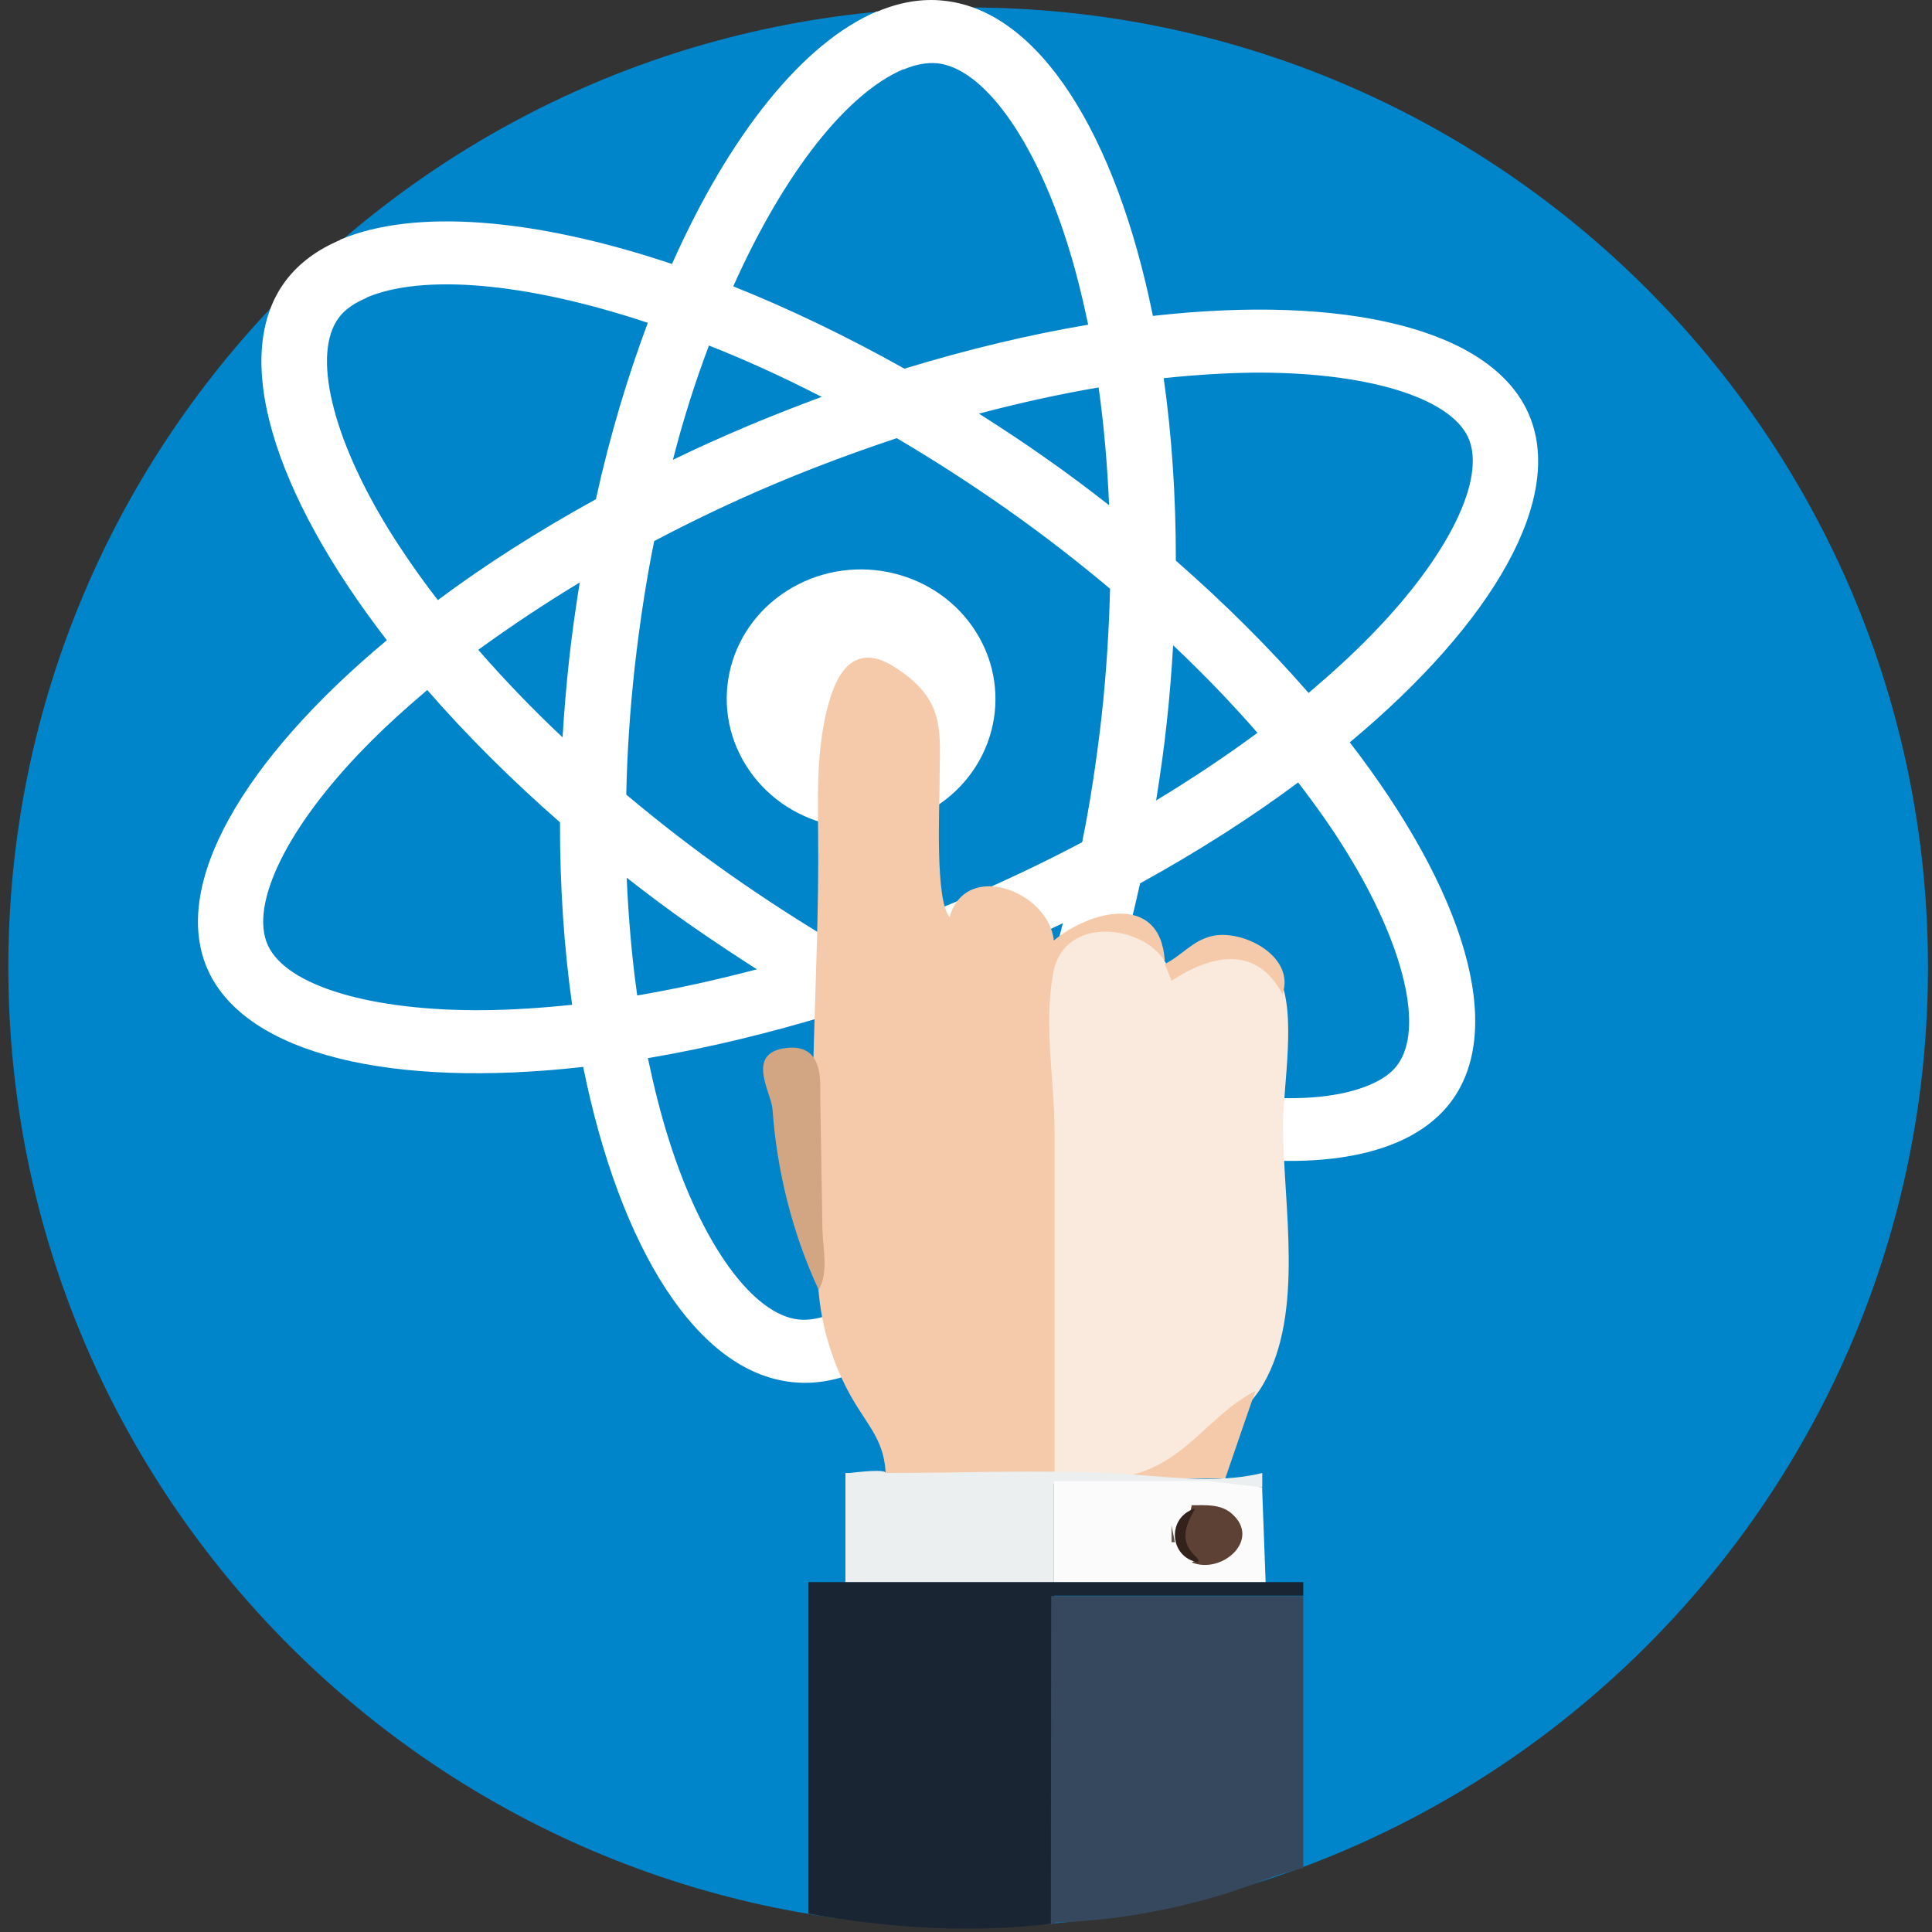 <?xml version="1.0" encoding="UTF-8" standalone="no"?>
<!DOCTYPE svg PUBLIC "-//W3C//DTD SVG 1.1//EN" "http://www.w3.org/Graphics/SVG/1.1/DTD/svg11.dtd">
<svg version="1.1" xmlns="http://www.w3.org/2000/svg" xmlns:xlink="http://www.w3.org/1999/xlink" preserveAspectRatio="xMidYMid meet" viewBox="0 0 640 640" width="640" height="640"><rect x="0" y="0" width="640" height="640" fill="#333333" stroke="none"/><defs><path d="M638.67 320.43C638.67 495.92 496.2 638.39 320.72 638.39C145.23 638.39 2.76 495.92 2.76 320.43C2.76 144.95 145.23 2.48 320.72 2.48C496.2 2.48 638.67 144.95 638.67 320.43Z" id="c1sofl9wN"></path><path d="M381.91 104.65C369.76 44.58 344.19 3.52 312.69 0.24C305.41 -0.58 297.93 0.74 290.53 3.87C291.41 5.78 298.41 21.11 299.29 23.03C303.39 21.29 307.04 20.67 310.47 20.96C325.65 22.54 342.58 45.83 353.48 80.38C356.19 88.87 358.48 98.05 360.48 107.56C341.13 110.82 320.61 115.71 299.61 122.13C280.32 111.33 261.24 102.17 242.9 94.86C260.05 56.54 280.8 30.74 299.34 22.9C298.46 20.99 291.46 5.66 290.58 3.74C290.58 3.74 290.58 3.74 290.58 3.74C266.07 14.11 241.69 44.52 222.61 87.45C176.89 72.13 137.19 69.03 112.68 79.4C113.56 81.31 120.57 96.64 121.44 98.56C139.89 90.75 173.73 93.36 214.6 106.93C207.9 124.83 201.98 144.46 197.4 165.37C178.2 175.95 160.58 187.19 145.04 198.79C139.06 191.06 133.74 183.37 129.02 175.83C109.82 144.79 103.33 117.09 112.26 105.21C114.22 102.53 117.38 100.38 121.48 98.64C120.61 96.73 113.6 81.4 112.72 79.48C112.72 79.48 112.72 79.48 112.72 79.48C105.24 82.65 99.17 87.06 94.78 92.81C76.1 117.32 90.32 163.08 128.15 212.08C80.26 252.02 56.22 293.67 68.95 321.5C81.71 349.42 130.08 360.54 193.19 353.43C205.34 413.5 230.92 454.55 262.41 457.84C269.69 458.66 277.17 457.34 284.66 454.17C309.17 443.81 333.55 413.4 352.64 370.47C398.35 385.79 438.05 388.88 462.56 378.52C470.04 375.35 476.11 370.94 480.5 365.19C499.18 340.68 484.96 294.92 447.13 245.92C494.88 206.14 518.88 164.41 506.15 136.58C493.39 108.66 445.02 97.54 381.91 104.65ZM367.41 167.37C360.61 162.05 353.64 156.8 346.31 151.69C339.07 146.55 331.64 141.7 324.29 137.02C337.77 133.47 351 130.54 363.93 128.35C365.7 140.83 366.82 153.99 367.41 167.37ZM358.47 279.01C345.7 285.74 332.52 292.04 318.97 297.77C305.52 303.46 291.78 308.55 278.12 313.1C266.05 306 253.85 298.14 241.63 289.57C229.71 281.18 218.34 272.36 207.46 263.22C207.73 249.37 208.7 235.22 210.24 221.14C211.89 206.6 213.99 192.59 216.71 179.24C229.48 172.5 242.66 166.21 256.21 160.48C269.67 154.79 283.4 149.7 297.06 145.15C309.13 152.25 321.33 160.1 333.55 168.68C345.47 177.07 356.84 185.89 367.72 195.03C367.37 208.92 366.48 223.03 364.94 237.11C363.29 251.65 361.19 265.66 358.47 279.01ZM416.55 242.76C406.13 250.44 394.89 257.96 382.98 265.16C384.32 256.7 385.58 248.06 386.5 239.37C387.46 230.76 388.11 222.18 388.62 213.77C398.69 223.24 408.06 233.02 416.55 242.76ZM302.82 326.64C311 323.59 319.31 320.38 327.6 316.88C335.98 313.33 344.19 309.66 352.1 305.8C348.68 319.24 344.59 331.94 340.16 343.65C328.11 338.91 315.61 333.22 302.82 326.64ZM211.09 329.76C209.32 317.29 208.19 304.13 207.6 290.74C214.4 296.07 221.37 301.32 228.7 306.42C236.03 311.52 243.38 316.41 250.73 321.1C237.25 324.64 224.02 327.57 211.09 329.76ZM272.19 131.47C264.02 134.52 255.7 137.73 247.41 141.24C239.03 144.78 230.83 148.46 222.91 152.32C226.34 138.87 230.42 126.18 234.85 114.46C246.91 119.2 259.4 124.89 272.19 131.47ZM188.51 218.74C187.56 227.35 186.87 235.84 186.36 244.26C176.28 234.79 166.92 225.01 158.43 215.27C168.88 207.67 180.12 200.15 192.04 192.96C190.7 201.42 189.43 210.05 188.51 218.74ZM88.73 313.13C82.57 299.64 95.16 273.92 120.81 247.69C127.03 241.27 134.11 234.89 141.53 228.57C154.31 243.26 169.01 257.96 185.5 272.41C185.47 293.74 186.85 313.97 189.52 332.84C179.48 333.9 169.77 334.53 160.56 334.63C123.08 335 94.9 326.62 88.73 313.13ZM221.62 377.7C218.91 369.21 216.63 360.02 214.62 350.52C233.97 347.25 254.5 342.36 275.49 335.95C294.79 346.75 313.86 355.91 332.2 363.22C315.05 401.54 294.3 427.33 275.76 435.17C271.71 436.78 267.97 437.44 264.63 437.11C249.45 435.54 232.53 412.25 221.62 377.7ZM462.85 352.87C460.88 355.54 457.72 357.7 453.62 359.43C435.17 367.24 401.33 364.63 360.46 351.06C367.16 333.16 373.08 313.53 377.67 292.63C396.86 282.04 414.48 270.8 430.02 259.2C436.04 267.01 441.45 274.67 446.09 282.24C465.28 313.29 471.78 340.99 462.85 352.87ZM433.48 229.55C420.7 214.86 406.01 200.16 389.51 185.71C389.54 164.37 388.16 144.14 385.49 125.28C395.53 124.21 405.25 123.59 414.54 123.45C452.02 123.08 480.2 131.46 486.37 144.94C492.45 158.47 479.86 184.2 454.2 210.43C447.99 216.85 440.91 223.23 433.48 229.55Z" id="b4vn8YF5B"></path><path d="M107.13 132.39L107.13 132.39L107.13 132.39L107.13 132.39Z" id="a11HCRCKFB"></path><path d="M262.48 194.63C241.36 206.71 234.43 233.01 247.01 253.37C259.58 273.74 286.9 280.45 308.02 268.37C329.14 256.29 336.06 229.99 323.49 209.63C310.91 189.26 283.59 182.55 262.48 194.63Z" id="earb7ShSv"></path><path d="M235.75 51.76L235.75 51.76L235.75 51.76L235.75 51.76Z" id="a5QUvnNczA"></path><path d="M425.94 222.47L423.71 219.12L425.94 222.47Z" id="fs0DZWtF4"></path><path d="M334.63 211.33L332.4 207.99L334.63 211.33Z" id="a405462I02"></path><path d="M442.64 245.85L440.41 242.51L442.64 245.85Z" id="g8hVVRkX"></path><path d="M334.26 247.33L333.88 246.59L334.26 247.33Z" id="gdaE2YgmO"></path><path d="M407.01 274.8L403.67 277.03L407.01 274.8Z" id="e1J2hLAqRJ"></path><path d="M388.08 284.83L385.85 280.37L388.08 284.83Z" id="b1hbgDN6uq"></path><path d="M425.2 291.14L424.45 290.76L425.2 291.14Z" id="a3MRphaZLL"></path><path d="M446.73 294.1L446.35 293.36L446.73 294.1Z" id="c10Mhg9qQ0"></path><path d="M350.22 489.72C350.22 418.23 350.22 378.51 350.22 370.57C350.22 356.18 345.7 332.75 351.04 319.39C357.78 302.54 376.02 311.54 385.85 318.23C384.31 295.26 360.62 301.89 349.1 311.55C347.44 295.42 320.06 284.71 314.58 303.76C309.7 298.54 311.25 266.77 311.24 260.05C311.21 242.6 313.96 232.04 296.06 220.8C285.76 214.32 278.9 218.89 275.11 230.96C270.59 245.37 270.83 261.12 271.01 275.92C271.6 325.9 266.01 379.77 271.35 429.59C272.56 440.89 276.06 451.93 281.52 461.88C287.36 472.5 293.42 477.11 293.42 489.72C301 489.72 319.93 489.72 350.22 489.72Z" id="cojvfpQnr"></path><path d="M358.38 295.59L357.64 295.22L358.38 295.59Z" id="dK6bqO1lS"></path><path d="M447.84 296.33L447.47 295.59L447.84 296.33Z" id="ke7o1flhp"></path><path d="M412.95 296.7L412.21 296.33L412.95 296.7Z" id="a83239Xykg"></path><path d="M351.7 297.82L350.96 297.45L351.7 297.82Z" id="j2rvub5R8r"></path><path d="M410.72 297.82L409.98 297.45L410.72 297.82Z" id="i25sBWKygI"></path><path d="M400.7 302.27L399.96 301.9L400.7 302.27Z" id="b2dUJLsZ0L"></path><path d="M398.47 303.38L397.73 303.01L398.47 303.38Z" id="a9hwWXwfCv"></path><path d="M387.33 307.84L386.59 307.47L387.33 307.84Z" id="b1gAaQoubO"></path><path d="M417.11 493.06L417.11 491.92L405.82 491.92L405.82 477.04L404.69 477.04L404.69 491.92L374.19 491.92C374.19 491.23 374.19 490.85 374.19 490.77C382.85 489.46 391.07 484.72 397.91 479.31C404.82 473.85 413.96 466.3 418.44 458.58C432.23 434.86 425.02 398.95 425.02 372.9C425.02 359.77 429.66 335.44 423.69 323.7C416.32 309.22 396.65 313.12 387.33 321.71C383.03 307.02 352.75 301.46 348.9 322.3C345.62 340.12 349.34 357.04 349.34 375.19C349.34 382.97 349.34 421.88 349.34 491.92L417.11 493.06Z" id="d2hxf6uIeJ"></path><path d="M388.08 324.91C400.9 316.47 416.15 312.69 424.83 329.37C429.25 316.88 411.75 307.68 401.44 310.09C395.03 311.58 391.44 316.57 385.85 319.35C386.3 320.46 387.85 324.36 388.08 324.91Z" id="c7xDG61wH"></path><path d="M389.19 319.35L386.96 314.89L389.19 319.35Z" id="dN5LeNe97"></path><path d="M272.45 407.21C272.38 402.87 271.8 368.13 271.72 363.79C271.64 358.62 273.11 345.61 260.38 347.17C246.76 348.83 255.53 361.99 255.9 367.4C257.29 387.4 262.35 408.27 271.2 427.28C274.58 421.41 272.56 413.47 272.45 407.21Z" id="b1LGw12UK3"></path><path d="M374.71 489.72L405.89 489.72C411.83 472.35 415.17 462.7 415.92 460.77C400.68 468.48 392.97 484.27 374.71 488.61C374.71 488.76 374.71 489.13 374.71 489.72Z" id="aTEtbi0v8"></path><path d="M286.37 470.05L286 469.31L286.37 470.05Z" id="d12fMJOFgo"></path><path d="M292.31 487.95L280.06 487.95L280.06 524.24L349.1 524.24L349.1 491.47L418.14 492.64C418.14 489.83 418.14 488.27 418.14 487.95C402.33 491.91 384.07 488.74 368.03 488C343.27 486.86 318.22 487.95 293.42 487.95C293.35 487.02 289.36 487.02 281.45 487.95L292.31 487.95Z" id="adzok04oM"></path><path d="M271.52 471.53L270.78 471.16L271.52 471.53Z" id="cca3mNWfh"></path><path d="M409.98 472.27L409.61 471.53L409.98 472.27Z" id="aKaxJ0led"></path><path d="M269.3 472.65L268.56 472.27L269.3 472.65Z" id="eBV5YS9q"></path><path d="M290.83 475.62L290.45 474.87L290.83 475.62Z" id="f7533qPBd"></path><path d="M349.1 524.24L419.26 524.24L418.09 492.7L400.02 490.61L349.1 490.61L349.1 524.24Z" id="c7PEA4Xpx"></path><path d="M396.99 516.45C396.76 516.56 394.98 517.45 394.76 517.56C404.62 521.69 418.07 510.04 407.96 501.34C404.27 498.16 399.3 498.63 394.76 498.63C393.58 505.59 388.7 511.73 396.99 516.45Z" id="a25wvzh0r6"></path><path d="M396.99 516.45C390.6 510.95 392.24 506.41 395.87 499.74C386.41 502.49 387.22 516.02 396.99 517.56C396.99 517.34 396.99 516.56 396.99 516.45Z" id="aEv7CvYbS"></path><path d="M409.24 501.97L408.12 500.86L409.24 501.97Z" id="a3OE9EtX9A"></path><path d="M388.08 510.88L389.19 510.88L388.08 505.31L388.08 510.88Z" id="a2hHOe4HR3"></path><path d="M390.3 514.22L389.19 513.11L390.3 514.22Z" id="bq6gUmJEF"></path><path d="M405.15 518.3L404.41 517.93L405.15 518.3Z" id="a36LAcYoUc"></path><path d="M267.81 633.92C293.93 638.73 322.52 640.48 348.78 637.18C348.78 630 348.92 593.8 349.21 528.59L431.73 528.59L431.73 524.1L267.81 524.1C267.81 589.9 267.81 626.51 267.81 633.92Z" id="bkb0nCEco"></path><path d="M348.1 637.63L355.29 634.2C354.79 634.42 354.33 634.62 353.88 634.82C350.12 636.5 348.23 636.8 348.23 636.87C368.56 636.46 387.52 632.85 405.42 627.49C414.44 624.79 421.9 621.04 431.73 618.83C431.73 612.74 431.73 582.7 431.73 528.7L348.23 528.7L348.1 637.63Z" id="b1dpJFfpec"></path><path d="M380.65 631.89L379.91 631.51L380.65 631.89Z" id="d5GJ4WGvt"></path><path d="M352.81 636.34L352.07 635.97L352.81 636.34Z" id="a2h5qAsIJ7"></path></defs><g><g><g><use xlink:href="#c1sofl9wN" opacity="1" fill="#0085ca" fill-opacity="1"></use></g><g><use xlink:href="#b4vn8YF5B" opacity="1" fill="#ffffff" fill-opacity="1"></use><g><use xlink:href="#b4vn8YF5B" opacity="1" fill-opacity="0" stroke="#000000" stroke-width="1" stroke-opacity="0"></use></g></g><g><use xlink:href="#a11HCRCKFB" opacity="1" fill="#61dafb" fill-opacity="1"></use><g><use xlink:href="#a11HCRCKFB" opacity="1" fill-opacity="0" stroke="#000000" stroke-width="1" stroke-opacity="0"></use></g></g><g><use xlink:href="#earb7ShSv" opacity="1" fill="#ffffff" fill-opacity="1"></use><g><use xlink:href="#earb7ShSv" opacity="1" fill-opacity="0" stroke="#000000" stroke-width="1" stroke-opacity="0"></use></g></g><g><use xlink:href="#a5QUvnNczA" opacity="1" fill="#61dafb" fill-opacity="1"></use><g><use xlink:href="#a5QUvnNczA" opacity="1" fill-opacity="0" stroke="#000000" stroke-width="1" stroke-opacity="0"></use></g></g><g><g><use xlink:href="#fs0DZWtF4" opacity="1" fill="#befcff" fill-opacity="1"></use><g><use xlink:href="#fs0DZWtF4" opacity="1" fill-opacity="0" stroke="#000000" stroke-width="1" stroke-opacity="0"></use></g></g><g><use xlink:href="#a405462I02" opacity="1" fill="#80e5f9" fill-opacity="1"></use><g><use xlink:href="#a405462I02" opacity="1" fill-opacity="0" stroke="#000000" stroke-width="1" stroke-opacity="0"></use></g></g><g><use xlink:href="#g8hVVRkX" opacity="1" fill="#aeffff" fill-opacity="1"></use><g><use xlink:href="#g8hVVRkX" opacity="1" fill-opacity="0" stroke="#000000" stroke-width="1" stroke-opacity="0"></use></g></g><g><use xlink:href="#gdaE2YgmO" opacity="1" fill="#83e4f7" fill-opacity="1"></use><g><use xlink:href="#gdaE2YgmO" opacity="1" fill-opacity="0" stroke="#000000" stroke-width="1" stroke-opacity="0"></use></g></g><g><use xlink:href="#e1J2hLAqRJ" opacity="1" fill="#bbf7ff" fill-opacity="1"></use><g><use xlink:href="#e1J2hLAqRJ" opacity="1" fill-opacity="0" stroke="#000000" stroke-width="1" stroke-opacity="0"></use></g></g><g><use xlink:href="#b1hbgDN6uq" opacity="1" fill="#baf4ff" fill-opacity="1"></use><g><use xlink:href="#b1hbgDN6uq" opacity="1" fill-opacity="0" stroke="#000000" stroke-width="1" stroke-opacity="0"></use></g></g><g><use xlink:href="#a3MRphaZLL" opacity="1" fill="#62e4fc" fill-opacity="1"></use><g><use xlink:href="#a3MRphaZLL" opacity="1" fill-opacity="0" stroke="#000000" stroke-width="1" stroke-opacity="0"></use></g></g><g><use xlink:href="#c10Mhg9qQ0" opacity="1" fill="#7ae3f8" fill-opacity="1"></use><g><use xlink:href="#c10Mhg9qQ0" opacity="1" fill-opacity="0" stroke="#000000" stroke-width="1" stroke-opacity="0"></use></g></g><g><use xlink:href="#cojvfpQnr" opacity="1" fill="#f5caaa" fill-opacity="1"></use><g><use xlink:href="#cojvfpQnr" opacity="1" fill-opacity="0" stroke="#000000" stroke-width="1" stroke-opacity="0"></use></g></g><g><use xlink:href="#dK6bqO1lS" opacity="1" fill="#82e7fb" fill-opacity="1"></use><g><use xlink:href="#dK6bqO1lS" opacity="1" fill-opacity="0" stroke="#000000" stroke-width="1" stroke-opacity="0"></use></g></g><g><use xlink:href="#ke7o1flhp" opacity="1" fill="#73edff" fill-opacity="1"></use><g><use xlink:href="#ke7o1flhp" opacity="1" fill-opacity="0" stroke="#000000" stroke-width="1" stroke-opacity="0"></use></g></g><g><use xlink:href="#a83239Xykg" opacity="1" fill="#82f1ff" fill-opacity="1"></use><g><use xlink:href="#a83239Xykg" opacity="1" fill-opacity="0" stroke="#000000" stroke-width="1" stroke-opacity="0"></use></g></g><g><use xlink:href="#j2rvub5R8r" opacity="1" fill="#6eebff" fill-opacity="1"></use><g><use xlink:href="#j2rvub5R8r" opacity="1" fill-opacity="0" stroke="#000000" stroke-width="1" stroke-opacity="0"></use></g></g><g><use xlink:href="#i25sBWKygI" opacity="1" fill="#74ecff" fill-opacity="1"></use><g><use xlink:href="#i25sBWKygI" opacity="1" fill-opacity="0" stroke="#000000" stroke-width="1" stroke-opacity="0"></use></g></g><g><use xlink:href="#b2dUJLsZ0L" opacity="1" fill="#8df0ff" fill-opacity="1"></use><g><use xlink:href="#b2dUJLsZ0L" opacity="1" fill-opacity="0" stroke="#000000" stroke-width="1" stroke-opacity="0"></use></g></g><g><use xlink:href="#a9hwWXwfCv" opacity="1" fill="#68e6ff" fill-opacity="1"></use><g><use xlink:href="#a9hwWXwfCv" opacity="1" fill-opacity="0" stroke="#000000" stroke-width="1" stroke-opacity="0"></use></g></g><g><use xlink:href="#b1gAaQoubO" opacity="1" fill="#9afaff" fill-opacity="1"></use><g><use xlink:href="#b1gAaQoubO" opacity="1" fill-opacity="0" stroke="#000000" stroke-width="1" stroke-opacity="0"></use></g></g><g><use xlink:href="#d2hxf6uIeJ" opacity="1" fill="#faeadd" fill-opacity="1"></use><g><use xlink:href="#d2hxf6uIeJ" opacity="1" fill-opacity="0" stroke="#000000" stroke-width="1" stroke-opacity="0"></use></g></g><g><use xlink:href="#c7xDG61wH" opacity="1" fill="#f5caaa" fill-opacity="1"></use><g><use xlink:href="#c7xDG61wH" opacity="1" fill-opacity="0" stroke="#000000" stroke-width="1" stroke-opacity="0"></use></g></g><g><use xlink:href="#dN5LeNe97" opacity="1" fill="#64b3b7" fill-opacity="1"></use><g><use xlink:href="#dN5LeNe97" opacity="1" fill-opacity="0" stroke="#000000" stroke-width="1" stroke-opacity="0"></use></g></g><g><use xlink:href="#b1LGw12UK3" opacity="1" fill="#d2a683" fill-opacity="1"></use><g><use xlink:href="#b1LGw12UK3" opacity="1" fill-opacity="0" stroke="#000000" stroke-width="1" stroke-opacity="0"></use></g></g><g><use xlink:href="#aTEtbi0v8" opacity="1" fill="#f5caaa" fill-opacity="1"></use><g><use xlink:href="#aTEtbi0v8" opacity="1" fill-opacity="0" stroke="#000000" stroke-width="1" stroke-opacity="0"></use></g></g><g><use xlink:href="#d12fMJOFgo" opacity="1" fill="#48beca" fill-opacity="1"></use><g><use xlink:href="#d12fMJOFgo" opacity="1" fill-opacity="0" stroke="#000000" stroke-width="1" stroke-opacity="0"></use></g></g><g><use xlink:href="#adzok04oM" opacity="1" fill="#ebeff0" fill-opacity="1"></use><g><use xlink:href="#adzok04oM" opacity="1" fill-opacity="0" stroke="#000000" stroke-width="1" stroke-opacity="0"></use></g></g><g><use xlink:href="#cca3mNWfh" opacity="1" fill="#6be5fc" fill-opacity="1"></use><g><use xlink:href="#cca3mNWfh" opacity="1" fill-opacity="0" stroke="#000000" stroke-width="1" stroke-opacity="0"></use></g></g><g><use xlink:href="#aKaxJ0led" opacity="1" fill="#48bec8" fill-opacity="1"></use><g><use xlink:href="#aKaxJ0led" opacity="1" fill-opacity="0" stroke="#000000" stroke-width="1" stroke-opacity="0"></use></g></g><g><use xlink:href="#eBV5YS9q" opacity="1" fill="#81ecff" fill-opacity="1"></use><g><use xlink:href="#eBV5YS9q" opacity="1" fill-opacity="0" stroke="#000000" stroke-width="1" stroke-opacity="0"></use></g></g><g><use xlink:href="#f7533qPBd" opacity="1" fill="#48beca" fill-opacity="1"></use><g><use xlink:href="#f7533qPBd" opacity="1" fill-opacity="0" stroke="#000000" stroke-width="1" stroke-opacity="0"></use></g></g><g><use xlink:href="#c7PEA4Xpx" opacity="1" fill="#fbfbfb" fill-opacity="1"></use><g><use xlink:href="#c7PEA4Xpx" opacity="1" fill-opacity="0" stroke="#000000" stroke-width="1" stroke-opacity="0"></use></g></g><g><use xlink:href="#a25wvzh0r6" opacity="1" fill="#5d4135" fill-opacity="1"></use><g><use xlink:href="#a25wvzh0r6" opacity="1" fill-opacity="0" stroke="#000000" stroke-width="1" stroke-opacity="0"></use></g></g><g><use xlink:href="#aEv7CvYbS" opacity="1" fill="#33221b" fill-opacity="1"></use><g><use xlink:href="#aEv7CvYbS" opacity="1" fill-opacity="0" stroke="#000000" stroke-width="1" stroke-opacity="0"></use></g></g><g><use xlink:href="#a3OE9EtX9A" opacity="1" fill="#a99c96" fill-opacity="1"></use><g><use xlink:href="#a3OE9EtX9A" opacity="1" fill-opacity="0" stroke="#000000" stroke-width="1" stroke-opacity="0"></use></g></g><g><use xlink:href="#a2hHOe4HR3" opacity="1" fill="#5e534d" fill-opacity="1"></use><g><use xlink:href="#a2hHOe4HR3" opacity="1" fill-opacity="0" stroke="#000000" stroke-width="1" stroke-opacity="0"></use></g></g><g><use xlink:href="#bq6gUmJEF" opacity="1" fill="#847a78" fill-opacity="1"></use><g><use xlink:href="#bq6gUmJEF" opacity="1" fill-opacity="0" stroke="#000000" stroke-width="1" stroke-opacity="0"></use></g></g><g><use xlink:href="#a36LAcYoUc" opacity="1" fill="#c9c5c4" fill-opacity="1"></use><g><use xlink:href="#a36LAcYoUc" opacity="1" fill-opacity="0" stroke="#000000" stroke-width="1" stroke-opacity="0"></use></g></g><g><use xlink:href="#bkb0nCEco" opacity="1" fill="#192533" fill-opacity="1"></use><g><use xlink:href="#bkb0nCEco" opacity="1" fill-opacity="0" stroke="#000000" stroke-width="1" stroke-opacity="0"></use></g></g><g><use xlink:href="#b1dpJFfpec" opacity="1" fill="#36485e" fill-opacity="1"></use><g><use xlink:href="#b1dpJFfpec" opacity="1" fill-opacity="0" stroke="#000000" stroke-width="1" stroke-opacity="0"></use></g></g><g><use xlink:href="#d5GJ4WGvt" opacity="1" fill="#809694" fill-opacity="1"></use><g><use xlink:href="#d5GJ4WGvt" opacity="1" fill-opacity="0" stroke="#000000" stroke-width="1" stroke-opacity="0"></use></g></g><g><use xlink:href="#a2h5qAsIJ7" opacity="1" fill="#8ab3b5" fill-opacity="1"></use><g><use xlink:href="#a2h5qAsIJ7" opacity="1" fill-opacity="0" stroke="#000000" stroke-width="1" stroke-opacity="0"></use></g></g></g></g></g></svg>